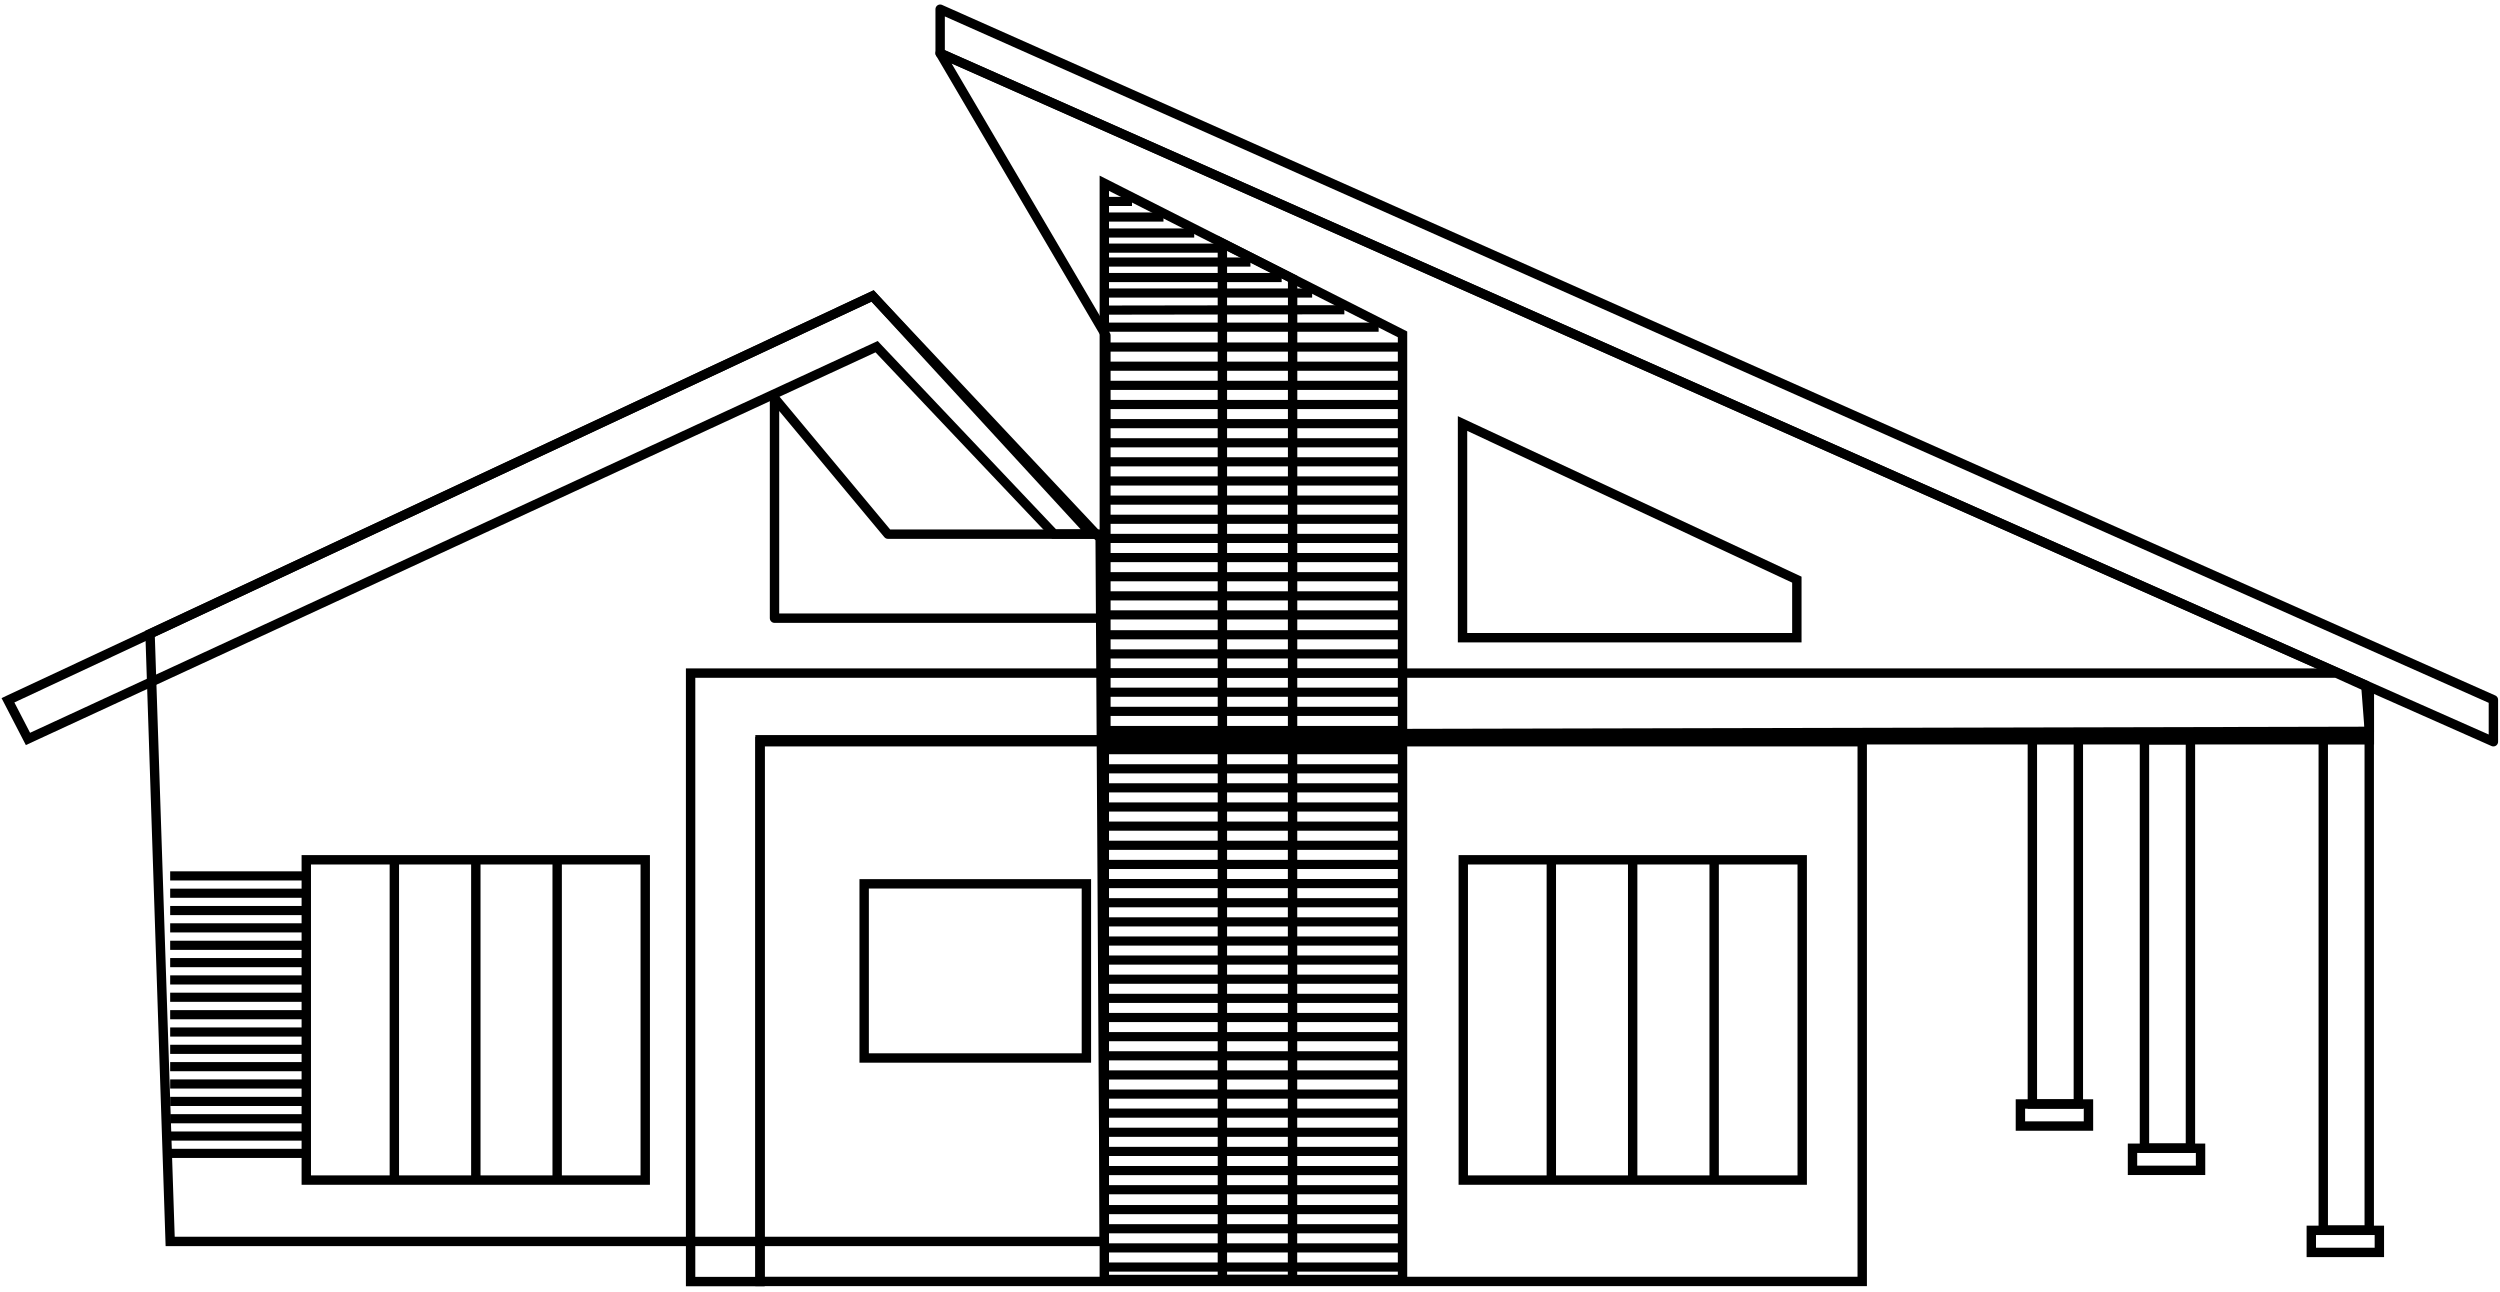 <svg width="383" height="198" viewBox="0 0 383 198" fill="none" xmlns="http://www.w3.org/2000/svg">
<path d="M169.424 51.393L144.031 8.156L362.444 104.983L362.986 112.046L169.424 112.476V51.393Z" stroke="black" stroke-width="1.439" stroke-linejoin="round"/>
<path d="M105.726 190.188H26.07L22.987 97.097L133.679 45.339L168.546 82.486L169.181 190.188H105.726Z" stroke="black" stroke-width="1.439" stroke-miterlimit="10"/>
<path d="M1.219 107.281L133.679 45.339L167.201 81.813H161.483L134.296 53.112L4.284 113.204L1.219 107.281Z" stroke="black" stroke-width="1.439" stroke-miterlimit="10"/>
<path d="M357.903 103.115H116.433H105.801V113.335V196.336H116.433V113.335H362.986V105.413L357.903 103.115Z" stroke="black" stroke-width="1.439" stroke-miterlimit="10"/>
<path d="M285.292 113.634H116.433V196.317H285.292V113.634Z" stroke="black" stroke-width="1.439" stroke-miterlimit="10"/>
<path d="M170.041 81.832H136.033L118.656 60.979V94.706H169.424" stroke="black" stroke-width="1.439" stroke-linejoin="round"/>
<path d="M98.85 131.721H46.923V180.789H98.85V131.721Z" stroke="black" stroke-width="1.439" stroke-miterlimit="10"/>
<path d="M60.414 131.721V180.378" stroke="black" stroke-width="1.439" stroke-miterlimit="10"/>
<path d="M72.896 131.721V180.378" stroke="black" stroke-width="1.439" stroke-miterlimit="10"/>
<path d="M85.359 131.721V180.378" stroke="black" stroke-width="1.439" stroke-miterlimit="10"/>
<path d="M276.099 131.721H224.173V180.789H276.099V131.721Z" stroke="black" stroke-width="1.439" stroke-miterlimit="10"/>
<path d="M237.663 131.721V180.378" stroke="black" stroke-width="1.439" stroke-miterlimit="10"/>
<path d="M250.126 131.721V180.378" stroke="black" stroke-width="1.439" stroke-miterlimit="10"/>
<path d="M262.608 131.721V180.378" stroke="black" stroke-width="1.439" stroke-miterlimit="10"/>
<path d="M214.867 196.018H169.181V28.074L214.867 51.225V196.018Z" stroke="black" stroke-width="1.439" stroke-miterlimit="10"/>
<path d="M26.071 134.188H46.923" stroke="black" stroke-width="1.401" stroke-miterlimit="10"/>
<path d="M26.071 136.841H46.923" stroke="black" stroke-width="1.401" stroke-miterlimit="10"/>
<path d="M26.071 139.495H46.923" stroke="black" stroke-width="1.401" stroke-miterlimit="10"/>
<path d="M26.071 142.148H46.923" stroke="black" stroke-width="1.401" stroke-miterlimit="10"/>
<path d="M26.071 144.82H46.923" stroke="black" stroke-width="1.401" stroke-miterlimit="10"/>
<path d="M26.071 147.473H46.923" stroke="black" stroke-width="1.401" stroke-miterlimit="10"/>
<path d="M26.071 150.126H46.923" stroke="black" stroke-width="1.401" stroke-miterlimit="10"/>
<path d="M26.071 152.78H46.923" stroke="black" stroke-width="1.401" stroke-miterlimit="10"/>
<path d="M26.071 155.452H46.923" stroke="black" stroke-width="1.401" stroke-miterlimit="10"/>
<path d="M26.071 158.105H46.923" stroke="black" stroke-width="1.401" stroke-miterlimit="10"/>
<path d="M26.071 160.758H46.923" stroke="black" stroke-width="1.401" stroke-miterlimit="10"/>
<path d="M26.071 163.412H46.923" stroke="black" stroke-width="1.401" stroke-miterlimit="10"/>
<path d="M26.071 166.065H46.923" stroke="black" stroke-width="1.401" stroke-miterlimit="10"/>
<path d="M26.071 168.737H46.923" stroke="black" stroke-width="1.401" stroke-miterlimit="10"/>
<path d="M26.071 171.39H46.923" stroke="black" stroke-width="1.401" stroke-miterlimit="10"/>
<path d="M26.071 174.044H46.923" stroke="black" stroke-width="1.401" stroke-miterlimit="10"/>
<path d="M26.071 176.697H46.923" stroke="black" stroke-width="1.401" stroke-miterlimit="10"/>
<path d="M169.555 53.168H214.998" stroke="black" stroke-width="1.401" stroke-miterlimit="10"/>
<path d="M169.555 50.123H211.205" stroke="black" stroke-width="1.401" stroke-miterlimit="10"/>
<path d="M169.611 47.507L205.954 47.45" stroke="black" stroke-width="1.401" stroke-miterlimit="10"/>
<path d="M169.611 44.891H201.021" stroke="black" stroke-width="1.401" stroke-miterlimit="10"/>
<path d="M169.611 42.518H196.35" stroke="black" stroke-width="1.401" stroke-miterlimit="10"/>
<path d="M169.611 40.145H191.567" stroke="black" stroke-width="1.401" stroke-miterlimit="10"/>
<path d="M169.611 38.014H187.362" stroke="black" stroke-width="1.401" stroke-miterlimit="10"/>
<path d="M169.051 35.697H182.953" stroke="black" stroke-width="1.401" stroke-miterlimit="10"/>
<path d="M169.462 33.25H178.244" stroke="black" stroke-width="1.401" stroke-miterlimit="10"/>
<path d="M169.462 30.858H173.423" stroke="black" stroke-width="1.401" stroke-miterlimit="10"/>
<path d="M169.555 56.102H214.998" stroke="black" stroke-width="1.401" stroke-miterlimit="10"/>
<path d="M169.555 59.035H214.998" stroke="black" stroke-width="1.401" stroke-miterlimit="10"/>
<path d="M169.555 61.969H214.998" stroke="black" stroke-width="1.401" stroke-miterlimit="10"/>
<path d="M169.555 64.903H214.998" stroke="black" stroke-width="1.401" stroke-miterlimit="10"/>
<path d="M169.555 67.836H214.998" stroke="black" stroke-width="1.401" stroke-miterlimit="10"/>
<path d="M169.555 70.751H214.998" stroke="black" stroke-width="1.401" stroke-miterlimit="10"/>
<path d="M169.555 73.685H214.998" stroke="black" stroke-width="1.401" stroke-miterlimit="10"/>
<path d="M169.555 76.618H214.998" stroke="black" stroke-width="1.401" stroke-miterlimit="10"/>
<path d="M169.555 79.552H214.998" stroke="black" stroke-width="1.401" stroke-miterlimit="10"/>
<path d="M169.555 82.485H214.998" stroke="black" stroke-width="1.401" stroke-miterlimit="10"/>
<path d="M169.555 85.419H214.998" stroke="black" stroke-width="1.401" stroke-miterlimit="10"/>
<path d="M169.555 88.353H214.998" stroke="black" stroke-width="1.401" stroke-miterlimit="10"/>
<path d="M169.555 91.286H214.998" stroke="black" stroke-width="1.401" stroke-miterlimit="10"/>
<path d="M169.555 94.201H214.998" stroke="black" stroke-width="1.401" stroke-miterlimit="10"/>
<path d="M169.555 97.247H214.998" stroke="black" stroke-width="1.401" stroke-miterlimit="10"/>
<path d="M169.555 100.18H214.998" stroke="black" stroke-width="1.401" stroke-miterlimit="10"/>
<path d="M169.555 103.114H214.998" stroke="black" stroke-width="1.401" stroke-miterlimit="10"/>
<path d="M169.555 106.048H214.998" stroke="black" stroke-width="1.401" stroke-miterlimit="10"/>
<path d="M169.555 108.981H214.998" stroke="black" stroke-width="1.401" stroke-miterlimit="10"/>
<path d="M169.555 111.915H214.998" stroke="black" stroke-width="1.401" stroke-miterlimit="10"/>
<path d="M169.555 114.848H214.998" stroke="black" stroke-width="1.401" stroke-miterlimit="10"/>
<path d="M169.555 117.782H214.998" stroke="black" stroke-width="1.401" stroke-miterlimit="10"/>
<path d="M169.611 120.697H214.998" stroke="black" stroke-width="1.401" stroke-miterlimit="10"/>
<path d="M169.611 123.631H214.68" stroke="black" stroke-width="1.401" stroke-miterlimit="10"/>
<path d="M169.611 126.564H214.68" stroke="black" stroke-width="1.401" stroke-miterlimit="10"/>
<path d="M169.611 129.498H214.68" stroke="black" stroke-width="1.401" stroke-miterlimit="10"/>
<path d="M169.611 132.431H214.68" stroke="black" stroke-width="1.401" stroke-miterlimit="10"/>
<path d="M169.611 135.365H214.68" stroke="black" stroke-width="1.401" stroke-miterlimit="10"/>
<path d="M169.611 138.299H214.68" stroke="black" stroke-width="1.401" stroke-miterlimit="10"/>
<path d="M169.611 141.232H214.68" stroke="black" stroke-width="1.401" stroke-miterlimit="10"/>
<path d="M169.611 144.166H214.68" stroke="black" stroke-width="1.401" stroke-miterlimit="10"/>
<path d="M169.611 147.081H214.68" stroke="black" stroke-width="1.401" stroke-miterlimit="10"/>
<path d="M169.611 150.014H214.68" stroke="black" stroke-width="1.401" stroke-miterlimit="10"/>
<path d="M169.611 152.948H214.68" stroke="black" stroke-width="1.401" stroke-miterlimit="10"/>
<path d="M169.611 155.881H214.68" stroke="black" stroke-width="1.401" stroke-miterlimit="10"/>
<path d="M169.611 158.815H214.68" stroke="black" stroke-width="1.401" stroke-miterlimit="10"/>
<path d="M169.611 161.749H214.68" stroke="black" stroke-width="1.401" stroke-miterlimit="10"/>
<path d="M169.611 164.682H214.68" stroke="black" stroke-width="1.401" stroke-miterlimit="10"/>
<path d="M169.611 167.616H214.68" stroke="black" stroke-width="1.401" stroke-miterlimit="10"/>
<path d="M169.611 170.531H214.68" stroke="black" stroke-width="1.401" stroke-miterlimit="10"/>
<path d="M169.611 173.464H214.68" stroke="black" stroke-width="1.401" stroke-miterlimit="10"/>
<path d="M169.611 176.398H214.68" stroke="black" stroke-width="1.401" stroke-miterlimit="10"/>
<path d="M169.611 179.331H214.68" stroke="black" stroke-width="1.401" stroke-miterlimit="10"/>
<path d="M169.611 182.265H214.68" stroke="black" stroke-width="1.401" stroke-miterlimit="10"/>
<path d="M169.611 185.311H214.68" stroke="black" stroke-width="1.401" stroke-miterlimit="10"/>
<path d="M169.611 188.244H214.68" stroke="black" stroke-width="1.401" stroke-miterlimit="10"/>
<path d="M169.611 191.178H214.68" stroke="black" stroke-width="1.401" stroke-miterlimit="10"/>
<path d="M169.611 194.112H214.68" stroke="black" stroke-width="1.401" stroke-miterlimit="10"/>
<path d="M224.06 64.884V97.696H275.277V88.802L224.06 64.884Z" stroke="black" stroke-width="1.439" stroke-miterlimit="10"/>
<path d="M144.031 8.155L381.988 113.634V107.206L144.031 1.41V8.155Z" stroke="black" stroke-width="1.439" stroke-linejoin="round"/>
<path d="M166.435 135.403H132.39V162.085H166.435V135.403Z" stroke="black" stroke-width="1.439" stroke-miterlimit="10"/>
<path d="M362.967 113.279H355.923V188.45H362.967V113.279Z" stroke="black" stroke-width="1.439" stroke-miterlimit="10"/>
<path d="M364.518 188.488H354.091V191.87H364.518V188.488Z" stroke="black" stroke-width="1.439" stroke-miterlimit="10"/>
<path d="M335.574 113.335H328.53V175.894H335.574V113.335Z" stroke="black" stroke-width="1.439" stroke-miterlimit="10"/>
<path d="M337.125 175.912H326.699V179.294H337.125V175.912Z" stroke="black" stroke-width="1.439" stroke-miterlimit="10"/>
<path d="M318.403 113.279H311.358V169.13H318.403V113.279Z" stroke="black" stroke-width="1.439" stroke-miterlimit="10"/>
<path d="M319.953 169.129H309.527V172.511H319.953V169.129Z" stroke="black" stroke-width="1.439" stroke-miterlimit="10"/>
<path d="M187.269 37.267V196.018H198.013L198.032 42.705L187.269 37.267Z" stroke="black" stroke-width="1.439" stroke-miterlimit="10"/>
</svg>
